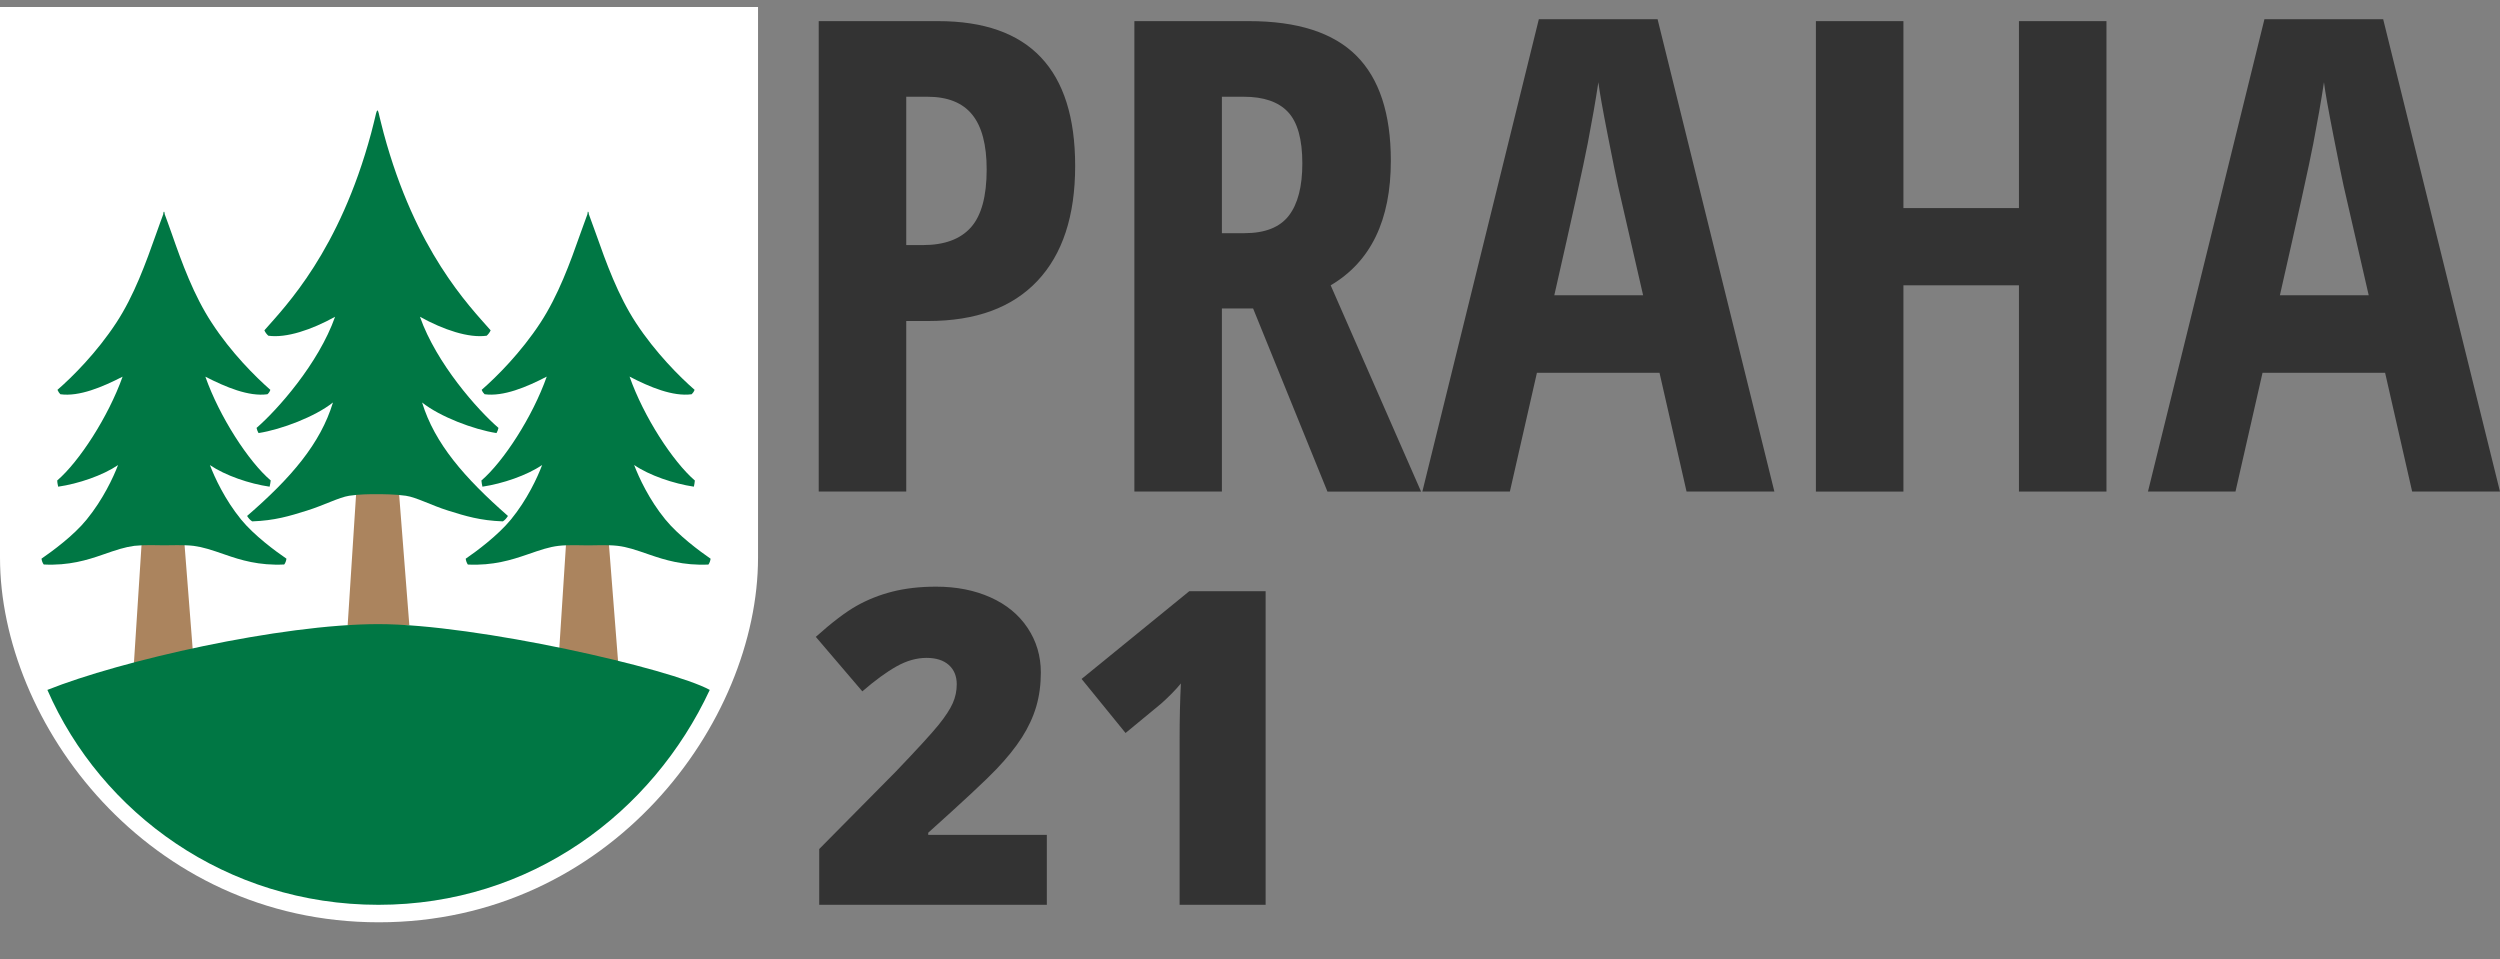 <?xml version="1.0" encoding="utf-8"?>
<!-- Generator: Adobe Illustrator 16.0.3, SVG Export Plug-In . SVG Version: 6.00 Build 0)  -->
<!DOCTYPE svg PUBLIC "-//W3C//DTD SVG 1.1//EN" "http://www.w3.org/Graphics/SVG/1.1/DTD/svg11.dtd">
<svg version="1.1" id="Vrstva_1" xmlns="http://www.w3.org/2000/svg" xmlns:xlink="http://www.w3.org/1999/xlink" x="0px" y="0px"
	 width="136.57px" height="52.389px" viewBox="0 0 136.57 52.389" enable-background="new 0 0 136.57 52.389" xml:space="preserve">
<rect x="0" y="0" width="136.57" height="52.389" fill="#808080" stroke="none"/>
<path fill="#FFFFFF" d="M0,0.383h41.41c0,10.024,0,21.41,0,30.072c0,9.025-8.075,19.928-20.718,19.928
	C8.049,50.383,0,39.481,0,30.455V0.383z"/>
<path fill="#FFFFFF" d="M0.951,1.311h39.508c0,9.563,0,20.828,0,29.092c0,8.611-7.705,19.025-19.767,19.025
	c-12.063,0-19.741-10.409-19.741-19.021V1.311z"/>
<polygon fill="#AB845E" points="18.992,34.157 22.361,34.157 21.791,26.853 19.462,26.857 "/>
<polygon fill="#AB845E" points="30.457,36.922 33.826,36.922 33.255,29.617 30.927,29.622 "/>
<polygon fill="#AB845E" points="7.271,36.92 10.64,36.92 10.07,29.615 7.741,29.621 "/>
<path fill="#007744" d="M2.588,37.688c3.979-1.594,12.739-3.594,18.084-3.594s15.994,2.435,18.101,3.594
	c-3.135,6.723-9.785,11.74-18.101,11.74C12.357,49.428,5.52,44.41,2.588,37.688L2.588,37.688z"/>
<path fill="#007744" d="M20.62,6.033c0.048,0,0.098,0.289,0.114,0.349c0.056,0.205,0.105,0.447,0.226,0.895
	c1.737,6.442,4.661,9.425,5.843,10.768c-0.053,0.127-0.141,0.226-0.216,0.295c-0.983,0.138-2.353-0.32-3.646-1.035
	c0.902,2.561,3.157,5.093,4.29,6.071c-0.028,0.122-0.062,0.198-0.109,0.282c-1.256-0.197-3.092-0.895-4.064-1.671
	c0.685,2.241,2.311,4.112,4.69,6.199c-0.09,0.134-0.14,0.203-0.276,0.296c-1.235-0.043-2.041-0.291-2.984-0.586
	c-0.943-0.296-1.732-0.727-2.313-0.813c-0.579-0.085-1.257-0.086-1.597-0.086c-0.339,0.001,0,0.001,0,0.001v-0.001
	c-0.383-0.002-0.955,0.001-1.507,0.086c-0.553,0.087-1.369,0.518-2.313,0.813c-0.943,0.295-1.749,0.543-2.982,0.586
	c-0.138-0.093-0.189-0.162-0.278-0.296c2.415-2.088,4.011-3.958,4.691-6.199c-0.975,0.776-2.81,1.474-4.065,1.671
	c-0.049-0.083-0.081-0.16-0.109-0.282c1.133-0.979,3.386-3.511,4.29-6.071c-1.295,0.715-2.663,1.173-3.646,1.035
	c-0.076-0.07-0.164-0.168-0.216-0.295c1.181-1.343,4.096-4.325,5.832-10.768c0.121-0.447,0.171-0.689,0.224-0.895
	C20.515,6.306,20.572,6.033,20.62,6.033"/>
<path fill="#007744" d="M32.11,11.554l0.018,0.048l0.02-0.048c0.006,0.013,0.013,0.063,0.02,0.15
	c0.091,0.247,0.209,0.559,0.383,1.053c0.565,1.604,1.21,3.385,2.19,4.882c1.064,1.623,2.386,2.944,3.204,3.657
	c-0.045,0.109-0.097,0.181-0.161,0.241c-1.024,0.137-2.281-0.387-3.393-0.964c0.772,2.192,2.363,4.641,3.567,5.677
	c-0.006,0.115-0.035,0.24-0.054,0.336c-1.1-0.164-2.429-0.613-3.263-1.185c0.259,0.683,0.821,1.897,1.703,2.975
	c0.716,0.876,1.887,1.741,2.474,2.145c-0.012,0.098-0.052,0.228-0.117,0.319c-1.379,0.064-2.401-0.259-3.205-0.535
	c-0.804-0.278-1.228-0.424-1.753-0.487s-1.289-0.026-1.614-0.026h-0.001c-0.325,0-1.09-0.037-1.614,0.026
	c-0.525,0.063-0.948,0.209-1.752,0.487c-0.805,0.276-1.827,0.601-3.205,0.535c-0.066-0.093-0.105-0.223-0.117-0.319
	c0.586-0.402,1.757-1.269,2.474-2.145c0.881-1.075,1.444-2.292,1.702-2.975c-0.833,0.57-2.162,1.021-3.262,1.185
	c-0.02-0.096-0.049-0.221-0.056-0.336c1.205-1.036,2.797-3.483,3.569-5.677c-1.111,0.577-2.369,1.101-3.393,0.964
	c-0.065-0.061-0.117-0.132-0.162-0.241c0.817-0.712,2.141-2.034,3.204-3.657c0.98-1.497,1.626-3.277,2.19-4.882
	c0.174-0.494,0.291-0.807,0.382-1.053C32.096,11.618,32.103,11.567,32.11,11.554"/>
<g id="XMLID_1_">
	<g>
		<path fill="#007744" d="M13.167,28.376c0.721,0.881,1.891,1.74,2.48,2.142c-0.01,0.1-0.05,0.229-0.12,0.319
			c-1.38,0.069-2.4-0.25-3.2-0.529c-0.81-0.28-1.229-0.42-1.76-0.49c-0.521-0.061-1.29-0.03-1.61-0.03
			c-0.17,0-0.439-0.01-0.729-0.01c-0.3,0-0.62,0.01-0.891,0.04c-0.52,0.07-0.949,0.21-1.75,0.49c-0.8,0.279-1.83,0.6-3.199,0.529
			c-0.07-0.091-0.11-0.221-0.12-0.319c0.58-0.4,1.76-1.261,2.47-2.142c0.88-1.079,1.45-2.289,1.71-2.97
			c-0.84,0.57-2.17,1.021-3.27,1.181c-0.021-0.101-0.051-0.221-0.051-0.341c1.2-1.029,2.79-3.479,3.57-5.669
			c-1.11,0.57-2.37,1.101-3.4,0.96c-0.06-0.06-0.109-0.13-0.159-0.24c0.819-0.71,2.14-2.029,3.21-3.659
			c0.979-1.49,1.619-3.271,2.189-4.881c0.17-0.489,0.29-0.8,0.38-1.05c0.011-0.09,0.011-0.14,0.021-0.149l0.02,0.05l0.021-0.05
			c0,0.01,0.01,0.06,0.02,0.149c0.09,0.25,0.21,0.561,0.38,1.05c0.561,1.61,1.21,3.391,2.19,4.881c1.06,1.63,2.39,2.949,3.2,3.659
			c-0.04,0.11-0.09,0.181-0.16,0.24c-1.021,0.141-2.28-0.39-3.391-0.96c0.771,2.19,2.36,4.64,3.57,5.669
			c-0.01,0.12-0.04,0.24-0.06,0.341c-1.101-0.159-2.42-0.609-3.261-1.181C11.727,26.087,12.287,27.297,13.167,28.376z"/>
	</g>
</g>
<g enable-background="new    ">
	<path fill="#333" d="M58.734,9.064c0,2.73-0.688,4.825-2.065,6.284s-3.366,2.188-5.968,2.188h-1.195v9.316h-4.781V1.154h6.521
		C56.238,1.154,58.734,3.791,58.734,9.064z M49.506,13.388h0.914c1.172,0,2.045-0.322,2.619-0.967S53.9,10.722,53.9,9.258
		c0-1.348-0.264-2.347-0.791-2.997s-1.342-0.976-2.443-0.976h-1.16V13.388z"/>
	<path fill="#333" d="M66.75,16.851v10.002h-4.781V1.154h6.258c2.648,0,4.603,0.627,5.862,1.881s1.89,3.17,1.89,5.748
		c0,3.246-1.096,5.514-3.287,6.803l4.939,11.268h-5.115l-4.061-10.002H66.75z M66.75,12.738h1.23c1.125,0,1.934-0.319,2.426-0.958
		s0.738-1.591,0.738-2.856c0-1.313-0.261-2.247-0.782-2.804s-1.327-0.835-2.417-0.835H66.75V12.738z"/>
	<path fill="#333" d="M92.133,26.853l-1.477-6.486h-6.697l-1.477,6.486h-4.781l6.363-25.805h6.486l6.381,25.805H92.133z
		 M89.76,16.131l-1.371-5.977c-0.082-0.363-0.267-1.274-0.554-2.733s-0.46-2.435-0.519-2.927c-0.152,1.008-0.346,2.118-0.58,3.331
		s-0.844,3.981-1.828,8.306H89.76z"/>
	<path fill="#333" d="M115.072,26.853h-4.781V15.586h-6.311v11.268h-4.781V1.154h4.781v10.213h6.311V1.154h4.781V26.853z"/>
	<path fill="#333" d="M131.771,26.853l-1.477-6.486h-6.697l-1.477,6.486h-4.781l6.363-25.805h6.486l6.381,25.805H131.771z
		 M129.398,16.131l-1.371-5.977c-0.082-0.363-0.267-1.274-0.554-2.733s-0.46-2.435-0.519-2.927c-0.152,1.008-0.346,2.118-0.58,3.331
		s-0.844,3.981-1.828,8.306H129.398z"/>
</g>
<g enable-background="new    ">
	<path fill="#333333" d="M57.186,49.428H44.752v-3.047l4.184-4.23c1.195-1.25,1.977-2.104,2.344-2.561s0.623-0.85,0.768-1.178
		s0.217-0.672,0.217-1.031c0-0.445-0.145-0.797-0.434-1.055s-0.695-0.387-1.219-0.387c-0.539,0-1.084,0.154-1.635,0.463
		s-1.174,0.764-1.869,1.365l-2.543-2.977c0.883-0.789,1.625-1.354,2.227-1.693s1.256-0.6,1.963-0.779s1.502-0.27,2.385-0.27
		c1.109,0,2.1,0.195,2.971,0.586s1.547,0.947,2.027,1.67s0.721,1.533,0.721,2.432c0,0.672-0.084,1.293-0.252,1.863
		s-0.428,1.131-0.779,1.682s-0.818,1.131-1.4,1.74s-1.822,1.766-3.721,3.469v0.117h6.48V49.428z"/>
	<path fill="#333333" d="M69.138,49.428H64.44v-9.07c0-1.102,0.023-2.109,0.07-3.023c-0.289,0.352-0.648,0.719-1.078,1.102
		l-1.945,1.605l-2.402-2.953l5.883-4.793h4.171V49.428z"/>
</g>
</svg>
